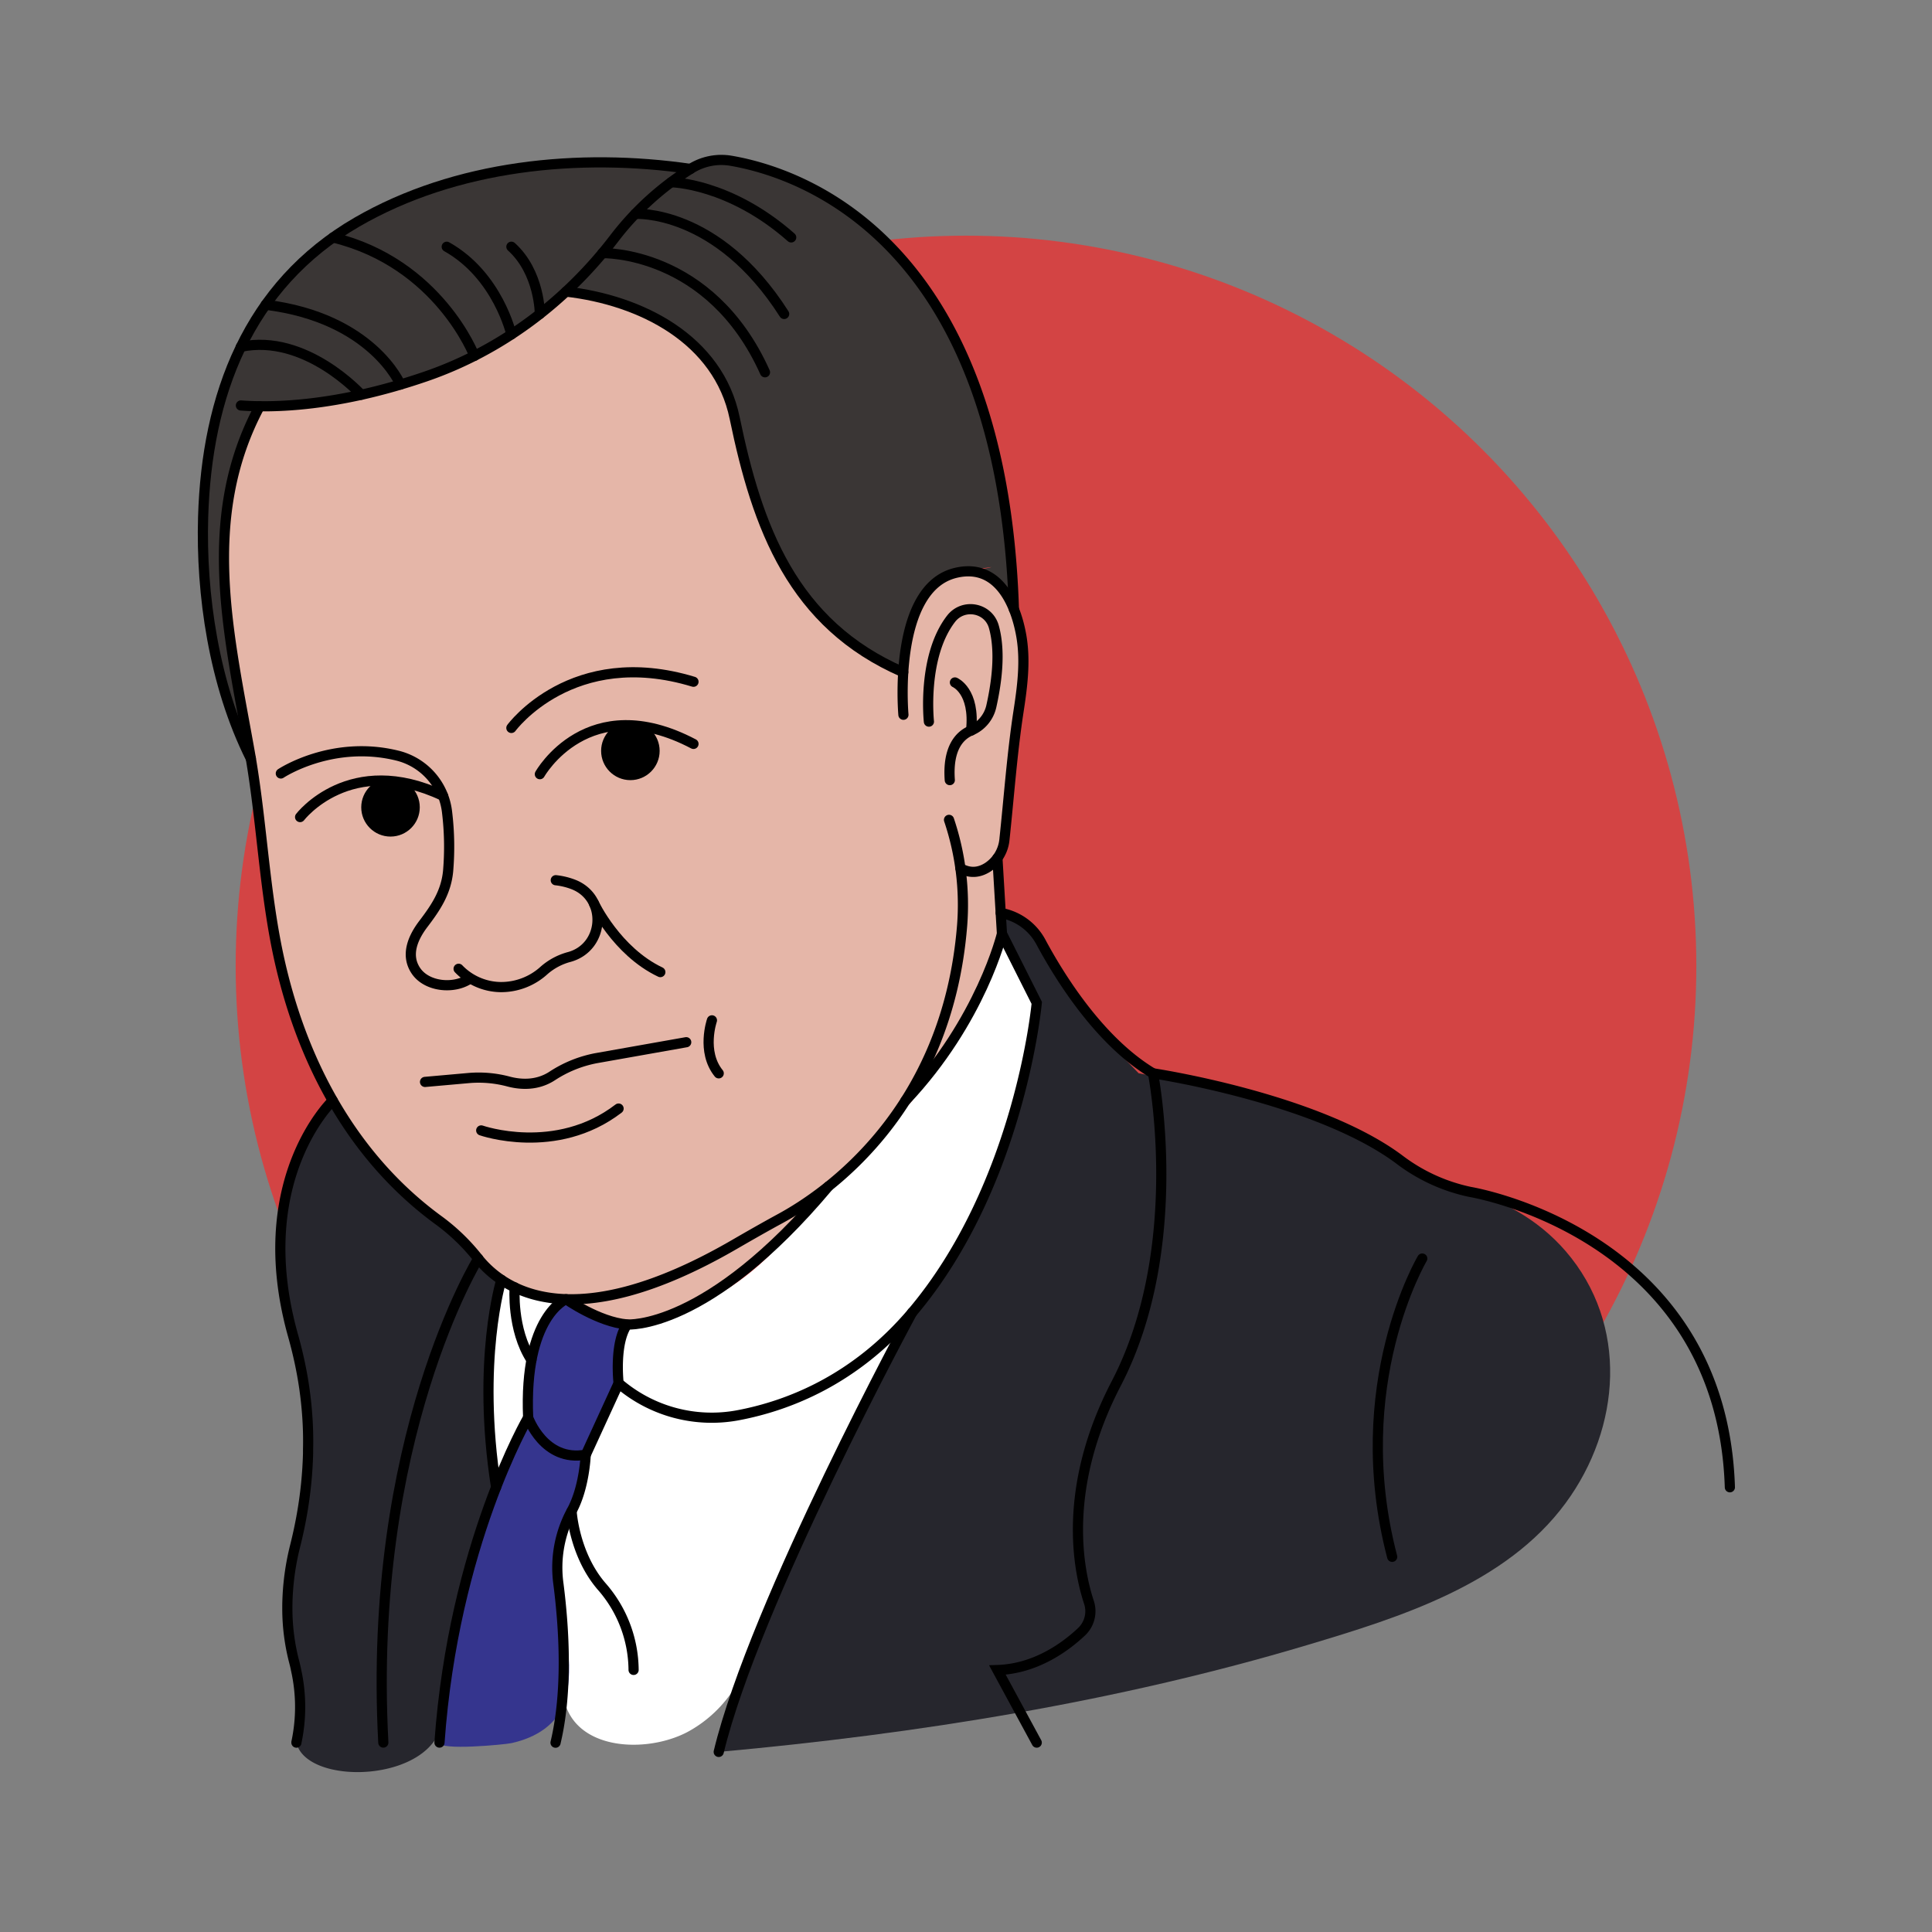 <svg xmlns="http://www.w3.org/2000/svg" viewBox="0 0 950 950"><rect x="0" y="0" width="950" height="950" fill="#808080" stroke="none"/><defs><style>.cls-1{fill:#d34444;}.cls-2{fill:#3a3635;}.cls-3{fill:#26262d;}.cls-4{fill:#fff;}.cls-5{fill:#35358e;}.cls-6{fill:#e5b6a8;}.cls-7,.cls-8{fill:none;stroke:#000;stroke-linecap:round;stroke-width:5px;}.cls-7{stroke-miterlimit:10;}.cls-8{stroke-linejoin:round;}</style></defs><title>john_tukey</title><g id="tukey"><circle class="cls-1" cx="475" cy="475" r="359.12"/><path class="cls-2" d="M278.32,143.38s66.56,6.09,82.93,62.16,10.38,83,82.89,125c0,0,1-44.72,29.52-49.52s4.12-.13,4.12-.13l9.73,3,9.32,11.87S504,99.71,353.41,78.63l-13.86,4.43s-103-20.63-175.79,33.67-64,152.48-64,152.48,1.79,69.28,22.64,99.43l-3.94-27.06-7.84-52.23,1.15-44.27,10-30,6.93-16.55,14.24.79S227.75,192.19,278.32,143.38Z"/><path class="cls-3" d="M492.69,459.13l17.1,34S493,606.8,441.73,652.89L391.51,760.36l-38.1,101.09c97.52-8.87,195.78-24.55,289.62-52.62,45.47-13.6,97.46-29.81,126.82-69.75,27.22-37,31.1-87.81,0-123.88-13.59-15.78-32.33-26.09-52.49-30.82q-2.2-.52-4.45-1l-24.51-12.94-31.15-17.35L625,541.25,576.24,531l-16.35-3.27-26.3-27.29-20.45-34.84S506,449.91,492.07,448.9Z"/><path class="cls-3" d="M245.48,727.43c-14.53,28.35-24.49,93.1-28,118.72-4.17,30.45-66.7,32.46-71.74,10.73l0-.18a83.45,83.45,0,0,0-.17-35.49.09.09,0,0,0,0-.07,99,99,0,0,1-4.3-30.06c0-.48,0-.94,0-1.41a119.22,119.22,0,0,1,6.24-36.26l1-9.27L151.38,718,151,694.39l-.22-14.08q-1.69-4.67-3.11-9.2a193,193,0,0,1-5.9-23.78c-12-66.59,20.11-104.07,21.82-106l.07-.07,34.59,46.61,25.83,19.85,22.44,21.58C231.72,679.69,245.48,727.43,245.48,727.43Z"/><path class="cls-4" d="M492.69,459.13l17.1,34s-14.56,111.82-68.06,159.79c0,0-49.68,99.3-75,166A62.44,62.44,0,0,1,338,851.68c-22.46,11.78-62.58,8.61-61.34-24.59a305.5,305.5,0,0,0-3.38-55.85l5.13-23.35a56.69,56.69,0,0,0,9.65-32.6l16.15-35.19s-3.36-23.15,7.17-29.21c0,0,52.44-3.48,86.6-58.41l26.79-24.79,23.79-26.43,26.14-39.53Z"/><path class="cls-4" d="M246.53,629.3s-17,58.18,0,96.12l13.13-28.34,1.64-32.51,14-25.87S255.41,636.86,246.53,629.3Z"/><path class="cls-5" d="M305.39,650.88s-3.79,19.8-1.22,29.21L288,715.28s2,16-7,27.84-6,39-6,39c1.9,17.3,7.79,36,3,53.35-3.46,12.48-14.53,19-26.49,21.65-3.27.74-35.84,3.82-35.47-.29,1.61-17.62,7.73-54,12.12-72.49,7.14-30.08,16.76-60,31.43-87.3,0,0-6.85-44.58,20.44-58.18Z"/><path class="cls-6" d="M278.32,143.38s-46.61,56.29-150.61,56.38c0,0-29.8,41.09-11.11,135.81l8.24,47s2.07,159,91.2,217.7l12.42,10.89s21.73,32.08,51.64,27.72l25.29,12S342.6,657,401,590.8l28.49-28.55,29-39.58s22.45-20,34.25-63.55l-2.23-37.2,3.3-8,9.47-80.62s5-54.75-29.55-52.25c0,0-27.63,1.11-29.52,49.52,0,0-65-15.75-82.89-125C361.25,205.54,354.37,151.45,278.32,143.38Z"/><path class="cls-7" d="M127.71,199.75C98.19,254.84,112.53,311.94,122.83,370c.17,1,.36,2,.52,3,5.6,33.14,6.79,66.87,14.19,99.71C149,523.45,174,569.75,216,600.28a99.05,99.05,0,0,1,19.13,18.57C247.51,634.31,281.54,658,361,612c7.49-4.34,15-8.63,22.61-12.77,22.44-12.18,82.11-52.84,89.48-144.09a130.74,130.74,0,0,0-6.44-52"/><path class="cls-7" d="M209,532l21.74-1.93a57.05,57.05,0,0,1,19.46,1.78c5.66,1.48,13.75,2.1,21.22-2.71a59.54,59.54,0,0,1,21.75-8.82l44.25-7.84"/><path class="cls-7" d="M236.62,555.85s36.74,12.9,67.55-10.75"/><path class="cls-7" d="M138.09,380.33s25.17-16.78,57.49-8.73a32.34,32.34,0,0,1,24.25,27.77,141.06,141.06,0,0,1,.51,29c-1,10.37-6,17.82-12.1,25.86-5.1,6.67-9,15.34-3.71,23.15s18.29,9.07,25.92,4.19"/><path class="cls-7" d="M225.51,476.37a29.17,29.17,0,0,0,20.73,9A31.36,31.36,0,0,0,267.71,477a30.88,30.88,0,0,1,12.37-6.48c17.11-4.85,18.66-28.71,2.21-35.47a34.3,34.3,0,0,0-9-2.23"/><path class="cls-7" d="M251.45,357.94S281.3,317.06,341,335.23"/><path class="cls-7" d="M292,444.13S303.13,467.78,324.7,478"/><path class="cls-7" d="M350.07,501.72s-5.35,15.37,3.34,26.06"/><path class="cls-7" d="M444.23,351.46s-5.67-62.49,25.86-69.81c22.48-5.22,30.21,18.91,32.28,32.08,1.88,11.93.3,24.1-1.53,36-3.22,21-4.68,42-6.94,63.09a18.45,18.45,0,0,1-8.06,13.54c-3.6,2.36-8.29,3.59-13.6.56"/><path class="cls-7" d="M456.76,354.83s-3.49-32,10.92-50.6c6-7.73,18.32-5.49,21,3.91,2.24,7.93,3,20.21-1.19,39a17,17,0,0,1-10,12.08c-5.38,2.26-11.62,8.31-10.46,24.37"/><path class="cls-7" d="M469.55,335.57s10.07,4.2,7.95,23.67"/><path class="cls-7" d="M123.34,373c-18.26-36.52-24.56-81.1-23.46-118.66,1.75-59.76,21.94-114,75.61-145.11C224.06,81.1,284.79,75.11,339.55,83.07"/><path class="cls-7" d="M118.46,199.38c15.42,1.15,47.26.73,90.88-14.27,37.19-12.79,69.21-37,93-68.3a142.27,142.27,0,0,1,37.21-33.75,28.19,28.19,0,0,1,19.94-4c33.7,5.8,133.23,38.35,139.07,220.52"/><path class="cls-7" d="M278.32,143.38c36.95,4.21,74.94,23.46,82.93,62.16,11.1,53.77,28.41,101.39,82.89,125"/><path class="cls-7" d="M177.63,194.11s-27.34-30.27-59.18-23.59"/><path class="cls-7" d="M196.91,189.09s-13.72-32.76-66.28-39.24"/><path class="cls-7" d="M233.28,175s-17.42-45.54-69.52-58.23"/><path class="cls-7" d="M251.45,164.45s-6.6-29-31.79-43.12"/><path class="cls-7" d="M265.46,154.38s0-20.44-14-33.06"/><path class="cls-7" d="M296.23,124.47s52.94-1.57,79.93,58.59"/><path class="cls-7" d="M312.34,105.17s40.15-2.7,73.24,49.21"/><path class="cls-7" d="M330.05,89.62s28.54.23,59,27.12"/><path class="cls-7" d="M490.45,421.93l2.23,37.2s-10.15,42.59-47.47,82.11"/><path class="cls-8" d="M407.36,583.37c-59.7,71.21-99,67.89-99,67.89-14.08-1.18-30-12.42-30-12.42s-20.8,8.16-18.66,58.23c0,0,7.76,22,28.37,18.21l16.15-35.19"/><path class="cls-7" d="M492.69,459.13l17.1,34s-8.06,89.39-61.25,152.25c-28,33.06-60.77,45.83-85.59,50.52a70.22,70.22,0,0,1-58.78-15.77h0s-2.26-19.54,4.17-28.82"/><path class="cls-7" d="M448.53,645.34s-77.53,143-95.12,216.11"/><path class="cls-7" d="M253.06,633s-1.56,20.73,8.24,35.71"/><path class="cls-7" d="M259.66,697.08S223,759.75,216.1,856.87"/><path class="cls-7" d="M288,715.28s-.54,16.24-7,27.84a58.52,58.52,0,0,0-6.4,35.79c2.73,21.3,4.72,52.22-1.43,78"/><path class="cls-7" d="M281.07,743.12s1.2,21.27,14.82,37a62.85,62.85,0,0,1,15.66,41h0"/><path class="cls-7" d="M235.17,618.85s-54.7,88.38-46.68,238"/><path class="cls-7" d="M246.53,629.3s-12.33,39.66-2.59,102"/><path class="cls-7" d="M145.76,856.88l0-.18a83.45,83.45,0,0,0-.17-35.49.09.09,0,0,0,0-.07c-.27-1.32-.59-2.66-.94-4a103.83,103.83,0,0,1-3.36-26.08c0-.48,0-1,0-1.41a125.83,125.83,0,0,1,3.85-29.53q2-7.95,3.4-16a202.46,202.46,0,0,0,2.94-29.44l0-1.79a175.68,175.68,0,0,0-.53-18.51,186.29,186.29,0,0,0-3.34-23.28q-1.45-7-3.41-14-1.42-5-2.49-9.82c-15.38-68.55,20-104.22,21.82-106l.07-.07"/><path class="cls-7" d="M492.07,448.9h0a27.94,27.94,0,0,1,19.74,14.29c9.26,17.25,28.89,48.94,55.14,64.59,0,0,16.89,85.32-18.08,152.53-26.85,51.61-18.65,91.77-13.4,107.63a13.89,13.89,0,0,1-3.69,14.46c-7.91,7.45-22.49,18.18-41.33,18.79l19.33,35.68"/><path class="cls-7" d="M567,527.78s80.9,12.11,121.36,42.58a87,87,0,0,0,34.54,15.73h0s123.79,20.18,127.71,145.23"/><path class="cls-7" d="M699.35,618.85S662.41,681,684.56,765.52"/><path class="cls-7" d="M265.46,380.68s23.59-42.2,75.54-14.89"/><path class="cls-7" d="M147.56,401.77s24.49-32.13,70.29-10.45"/><circle cx="309.97" cy="369.22" r="14.39"/><circle cx="192.02" cy="396.97" r="14.39"/></g></svg>